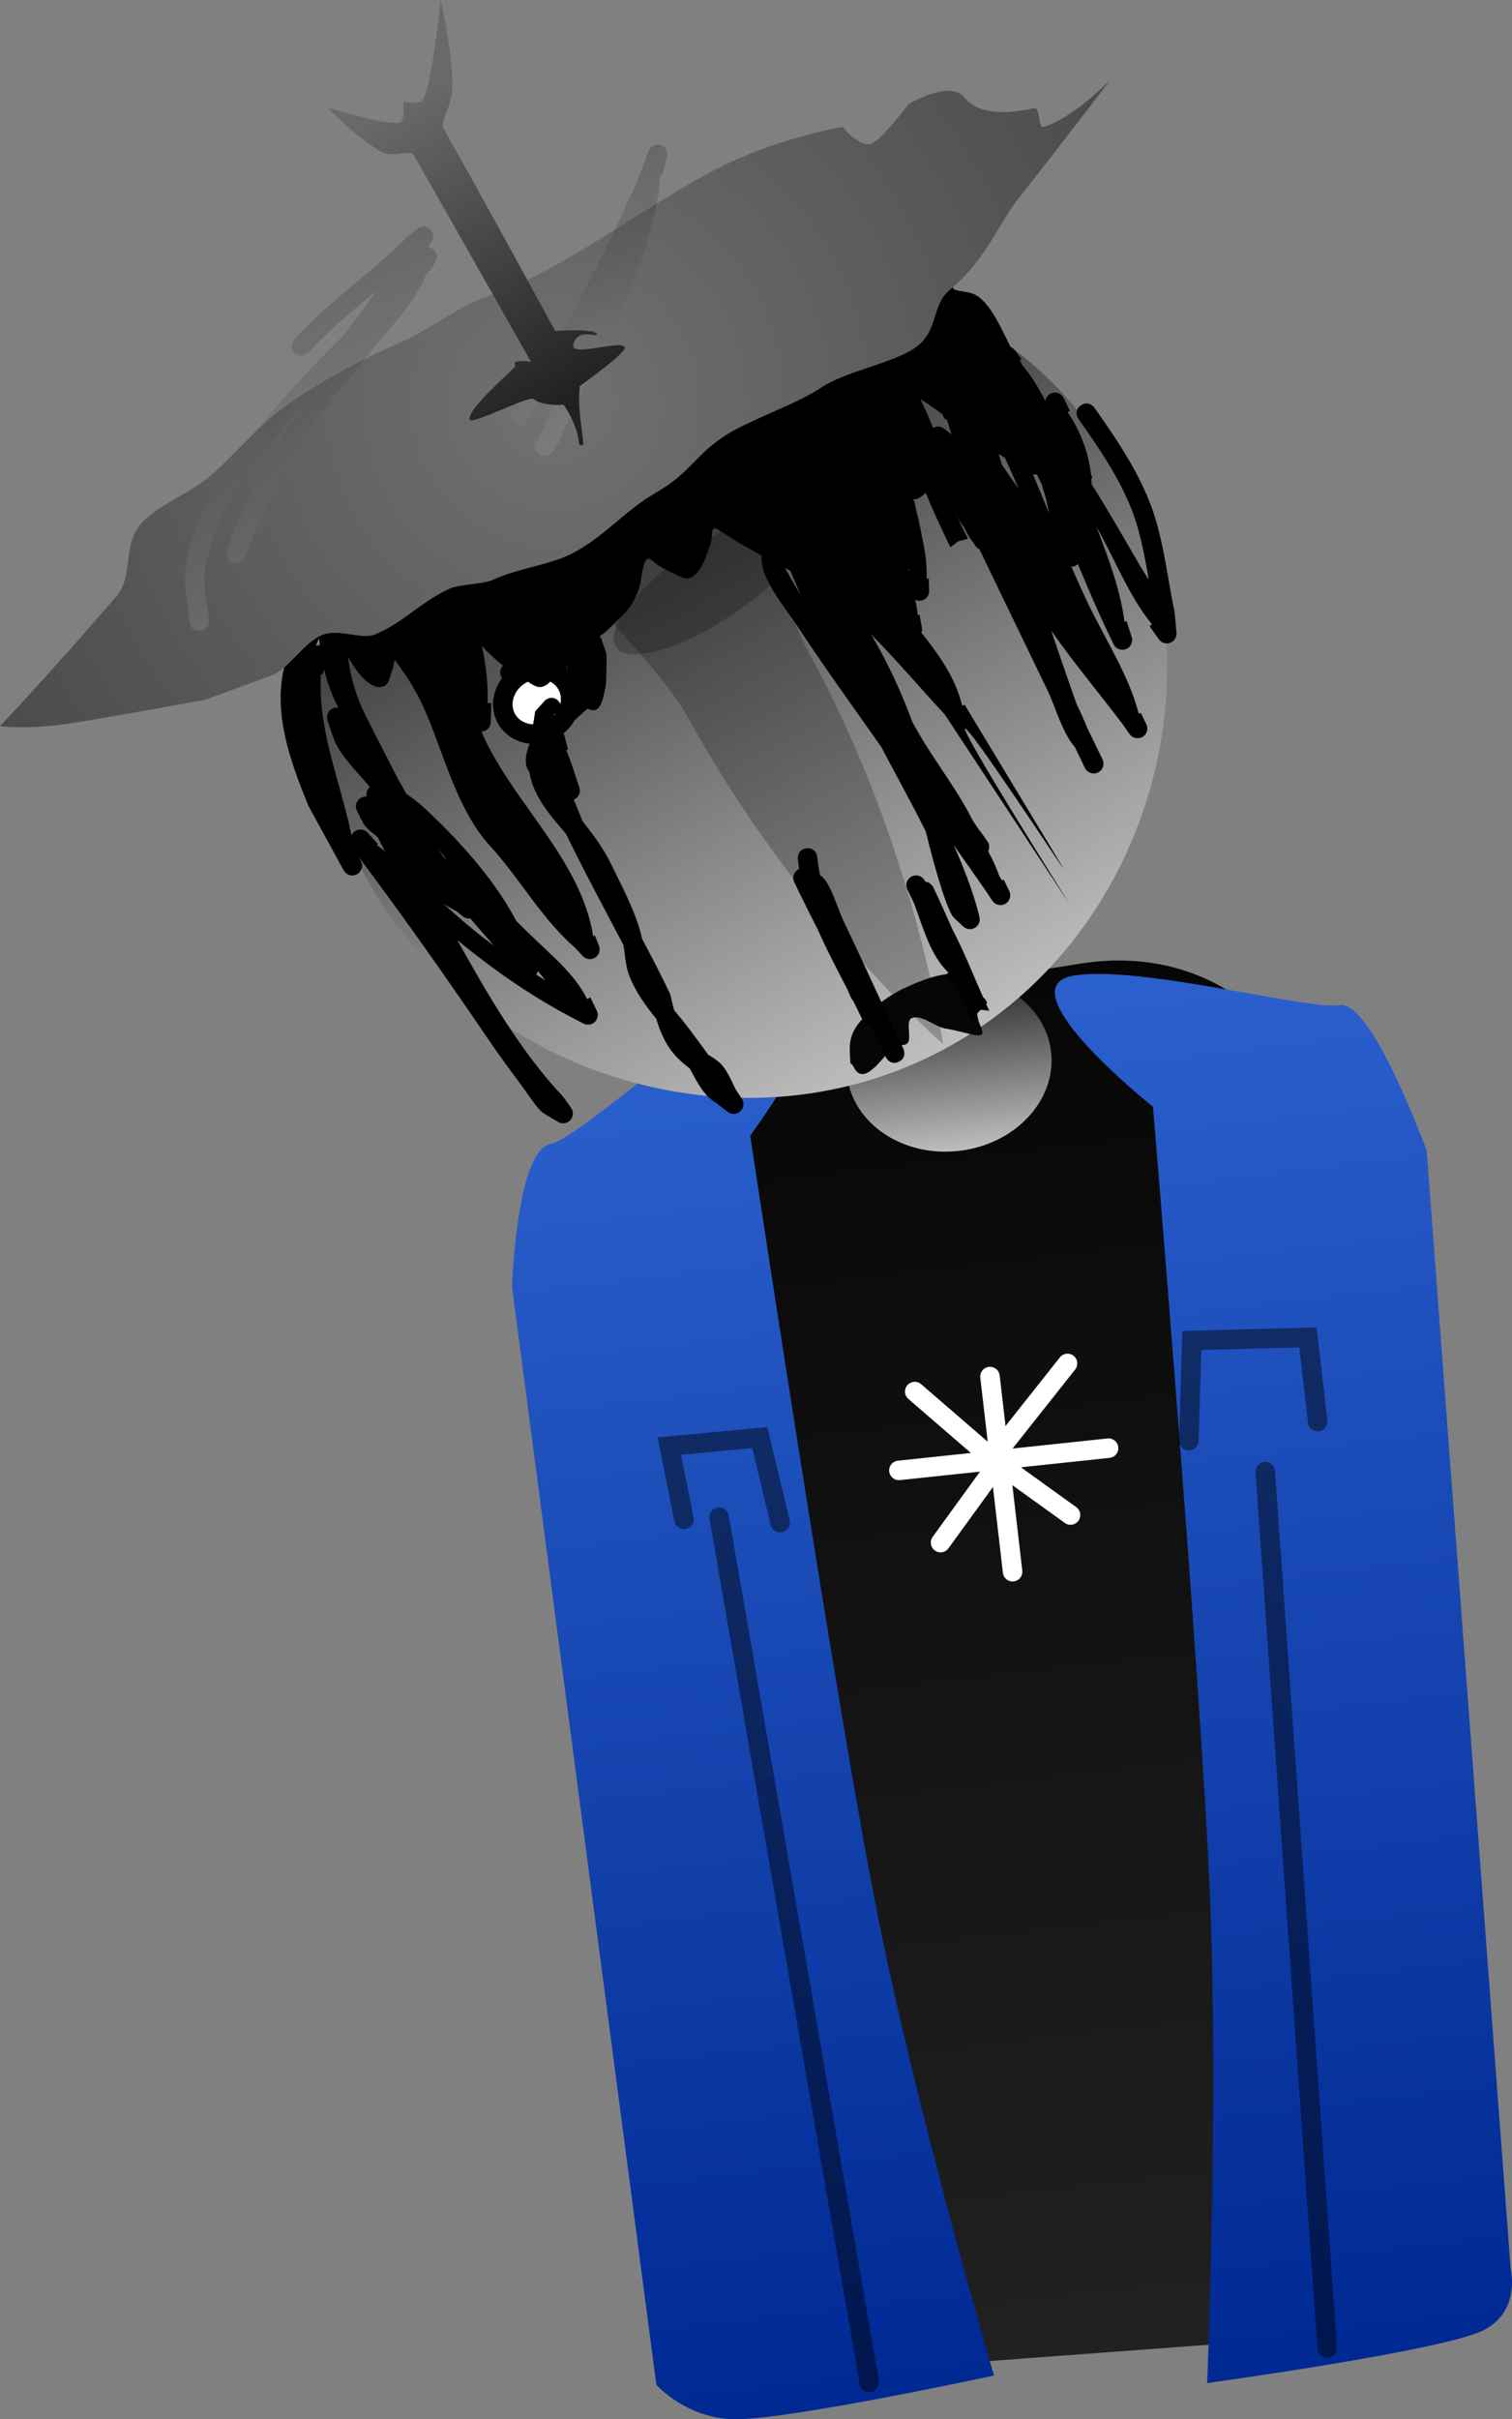 <svg version="1.1" xmlns="http://www.w3.org/2000/svg" xmlns:xlink="http://www.w3.org/1999/xlink" width="193.685" height="309.775" viewBox="0,0,193.685,309.775"><rect x="0" y="0" width="193.685" height="309.775" fill="#808080" stroke="none"/><defs><linearGradient x1="310.22" y1="185.212" x2="330.809" y2="362.868" gradientUnits="userSpaceOnUse" id="color-1"><stop offset="0" stop-color="#060606"/><stop offset="1" stop-color="#212121"/></linearGradient><linearGradient x1="274.242" y1="180.62" x2="295.775" y2="366.423" gradientUnits="userSpaceOnUse" id="color-2"><stop offset="0" stop-color="#2e65d1"/><stop offset="1" stop-color="#002994"/></linearGradient><linearGradient x1="343.302" y1="173.572" x2="364.835" y2="359.375" gradientUnits="userSpaceOnUse" id="color-3"><stop offset="0" stop-color="#2d63d1"/><stop offset="1" stop-color="#002994"/></linearGradient><linearGradient x1="310.487" y1="184.732" x2="313.078" y2="207.087" gradientUnits="userSpaceOnUse" id="color-4"><stop offset="0" stop-color="#222222"/><stop offset="1" stop-color="#bebebe"/></linearGradient><linearGradient x1="260.37" y1="100.532" x2="311.479" y2="193.894" gradientUnits="userSpaceOnUse" id="color-5"><stop offset="0" stop-color="#1e1e1e"/><stop offset="1" stop-color="#bebebe"/></linearGradient><radialGradient cx="261.3" cy="111.351" r="82.173" gradientUnits="userSpaceOnUse" id="color-6"><stop offset="0" stop-color="#717171"/><stop offset="1" stop-color="#4b4b4b"/></radialGradient><linearGradient x1="274.67" y1="39.297" x2="282.749" y2="57.274" gradientUnits="userSpaceOnUse" id="color-7"><stop offset="0" stop-color="#000000" stop-opacity="0.192"/><stop offset="1" stop-color="#a9a9a9" stop-opacity="0.22"/></linearGradient><linearGradient x1="278.25" y1="45.547" x2="284.32" y2="59.054" gradientUnits="userSpaceOnUse" id="color-8"><stop offset="0" stop-color="#000000" stop-opacity="0.192"/><stop offset="1" stop-color="#a9a9a9" stop-opacity="0.22"/></linearGradient><linearGradient x1="223.184" y1="96.954" x2="237.006" y2="132.264" gradientUnits="userSpaceOnUse" id="color-9"><stop offset="0" stop-color="#000000" stop-opacity="0.192"/><stop offset="1" stop-color="#a9a9a9" stop-opacity="0.22"/></linearGradient><linearGradient x1="260.146" y1="84.997" x2="273.118" y2="111.872" gradientUnits="userSpaceOnUse" id="color-10"><stop offset="0" stop-color="#000000" stop-opacity="0.192"/><stop offset="1" stop-color="#a9a9a9" stop-opacity="0.22"/></linearGradient><linearGradient x1="242.048" y1="72.679" x2="263.669" y2="110.416" gradientUnits="userSpaceOnUse" id="color-11"><stop offset="0" stop-color="#696969"/><stop offset="1" stop-color="#212121"/></linearGradient></defs><g transform="translate(-190.21,-59.724)"><g stroke-miterlimit="10"><path d="M287.24,364.254l-18.897,-146.072c0,0 3.084,-26.228 11.984,-27.667c8.838,-1.429 29.834,-4.423 48.133,-7.382c19.847,-3.21 28.729,13.042 28.729,13.042l18.24,161.521z" fill="url(#color-1)" stroke="#000000" stroke-width="0" stroke-linecap="butt" stroke-linejoin="miter"/><path d="M274.288,365.082l-18.486,-140.56c0,0 0.558,-17.373 4.874,-18.3c4.286,-0.92 23.215,-19.161 32.088,-21.067c9.624,-2.067 -6.452,19.985 -6.452,19.985c0,0 4.556,30.243 9.211,58.886c2.523,15.523 5.075,30.576 6.946,40.092c5.072,25.785 15.072,59.783 15.072,59.783c0,0 -24.968,5.383 -32.653,5.593c-6.55,0.179 -10.6,-4.411 -10.6,-4.411z" fill="url(#color-2)" stroke="#000000" stroke-width="0" stroke-linecap="butt" stroke-linejoin="miter"/><path d="M344.847,364.863c0,0 1.471,-36.199 0.343,-62.74c-1.184,-27.867 -7.286,-100.679 -7.286,-100.679c0,0 -19.192,-15.285 -10.145,-16.8c8.341,-1.397 30.065,4.46 34.093,3.785c4.057,-0.679 11.116,18.618 11.116,18.618l10.759,143.241c0,0 1.483,6 -4.335,8.181c-6.942,2.603 -34.545,6.395 -34.545,6.395z" fill="url(#color-3)" stroke="#000000" stroke-width="0" stroke-linecap="butt" stroke-linejoin="miter"/><path d="M324.852,194.395c0.715,6.173 -4.556,11.856 -11.774,12.692c-7.218,0.837 -13.649,-3.49 -14.365,-9.663c-0.715,-6.173 4.556,-11.856 11.774,-12.692c7.218,-0.837 13.649,3.49 14.365,9.663z" fill="url(#color-4)" stroke="#000000" stroke-width="0" stroke-linecap="butt" stroke-linejoin="miter"/><path d="M305.359,248.002l26.856,-2.846" fill="none" stroke="#ffffff" stroke-width="2.5" stroke-linecap="round" stroke-linejoin="miter"/><path d="M317.026,235.989l2.895,24.984" fill="none" stroke="#ffffff" stroke-width="2.5" stroke-linecap="round" stroke-linejoin="miter"/><path d="M326.959,234.305l-8.138,10.271" fill="none" stroke="#ffffff" stroke-width="2.5" stroke-linecap="round" stroke-linejoin="miter"/><path d="M327.343,253.717l-9.887,-7.116l-10.069,-8.694" fill="none" stroke="#ffffff" stroke-width="2.5" stroke-linecap="round" stroke-linejoin="miter"/><path d="M310.694,257.245l7.814,-10.767" fill="none" stroke="#ffffff" stroke-width="2.5" stroke-linecap="round" stroke-linejoin="miter"/><path d="M342.498,244.202l0.378,-12.837l14.88,-0.392l1.25,10.783" fill="none" stroke-opacity="0.467" stroke="#000000" stroke-width="2.5" stroke-linecap="round" stroke-linejoin="miter"/><path d="M360.227,360.381l-7.941,-112.22" fill="none" stroke-opacity="0.467" stroke="#000000" stroke-width="2.5" stroke-linecap="round" stroke-linejoin="miter"/><path d="M282.334,254.003l19.235,110.777" fill="none" stroke-opacity="0.467" stroke="#000000" stroke-width="2.5" stroke-linecap="round" stroke-linejoin="miter"/><path d="M277.832,254.258l-1.886,-9.376l11.602,-1.078l2.595,10.893" fill="none" stroke-opacity="0.467" stroke="#000000" stroke-width="2.5" stroke-linecap="round" stroke-linejoin="miter"/><path d="M334.93,122.922c11.977,25.921 0.918,59.838 -26.545,72.528c-27.463,12.689 -60.929,-0.654 -72.906,-26.575c-11.977,-25.921 0.577,-57.221 28.039,-69.91c27.463,-12.689 59.435,-1.963 71.412,23.958z" fill="url(#color-5)" stroke="#000000" stroke-width="0" stroke-linecap="butt" stroke-linejoin="miter"/><path d="M293.786,143.223c13.823,25.25 17.231,50.207 17.231,50.207c0,0 -18.819,-16.52 -32.642,-41.77c-4.142,-7.565 -16.78,-18.378 -19.672,-24.964c-6.761,-15.393 -0.631,-23.342 2.35,-24.974c2.811,-1.539 13.762,-0.38 22.41,12.221c4.446,6.478 5.63,20.707 10.324,29.28z" fill-opacity="0.235" fill="#000000" stroke="none" stroke-width="0" stroke-linecap="butt" stroke-linejoin="round"/><path d="M293.742,125.917c1.519,2.243 -2.759,7.791 -9.554,12.392c-6.795,4.601 -13.535,6.512 -15.054,4.269c-1.519,-2.243 2.759,-7.791 9.554,-12.392c6.795,-4.601 13.535,-6.512 15.054,-4.269z" fill-opacity="0.231" fill="#000000" stroke="none" stroke-width="0" stroke-linecap="butt" stroke-linejoin="miter"/><path d="M262.814,147.36c1.114,1.937 0.294,4.499 -1.832,5.722c-2.126,1.223 -4.753,0.644 -5.868,-1.293c-1.114,-1.937 -0.294,-4.499 1.832,-5.722c2.126,-1.223 4.753,-0.644 5.868,1.293z" fill="#ffffff" stroke="#000000" stroke-width="2.5" stroke-linecap="butt" stroke-linejoin="miter"/><path d="M304.577,116.937c1.114,1.937 0.294,4.499 -1.832,5.722c-2.126,1.223 -4.753,0.644 -5.868,-1.293c-1.114,-1.937 -0.294,-4.499 1.832,-5.722c2.126,-1.223 4.753,-0.644 5.868,1.293z" fill="#ffffff" stroke="#000000" stroke-width="2.5" stroke-linecap="butt" stroke-linejoin="miter"/><path d="M255.542,145.832l2.166,-2.866l2.651,-1.638" fill="none" stroke="#000000" stroke-width="2.5" stroke-linecap="round" stroke-linejoin="miter"/><path d="M262.779,151.206l2.624,-2.37" fill="none" stroke="#000000" stroke-width="2.5" stroke-linecap="round" stroke-linejoin="miter"/><path d="M266.519,143.37l-0.295,3.896" fill="none" stroke="#000000" stroke-width="2.5" stroke-linecap="round" stroke-linejoin="miter"/><path d="M302.19,124.963l-3.91,-0.661l-6.553,-2.761" fill="none" stroke="#000000" stroke-width="2.5" stroke-linecap="round" stroke-linejoin="miter"/><path d="M257.43,102.732c21.61,-11.83 41.973,-16.223 45.482,-9.812c3.509,6.411 -11.164,21.198 -32.774,33.028c-21.61,11.83 -41.973,16.223 -45.482,9.812c-3.509,-6.411 11.164,-21.198 32.774,-33.028z" fill="#000000" stroke="none" stroke-width="0" stroke-linecap="butt" stroke-linejoin="miter"/><path d="M267.197,112.408l1.142,-0.333c1.388,-0.466 2.692,-1.063 4.051,-1.584c0.589,-0.46 1.185,-0.911 1.793,-1.35c0.947,-0.831 1.925,-1.698 2.935,-2.549c-1.766,-2.168 -3.48,-4.408 -5.703,-6.205c-0.315,0.114 -0.67,0.209 -1.069,0.283c-0.57,0.105 -1.184,0.152 -1.822,0.144c7.922,-1.396 15.764,-6.136 22.628,-10.943c0.086,0.419 0.169,0.835 0.253,1.245c0.601,0.452 1.222,0.88 1.826,1.328l0,-0c-0.246,-0.591 -0.459,-1.221 -0.639,-1.744c-0.474,-0.278 -0.947,-0.56 -1.42,-0.843c2.593,-1.817 5.046,-3.643 7.311,-5.302c1.83,-1.34 3.995,-2.55 6.138,-3.839c0.084,0.19 0.165,0.381 0.243,0.572c0.292,0.463 0.585,0.926 0.877,1.388l-0.072,0.138l0.114,-0.05l0.859,1.981c0.216,0.498 0.082,1.06 -0.293,1.41c0.266,0.6 0.532,1.201 0.796,1.803c0.432,0.796 0.852,1.598 1.258,2.404c0.151,0.255 0.301,0.511 0.45,0.768c0.833,1.202 1.647,2.398 2.452,3.557c0.348,0.708 0.717,1.402 1.093,2.09c0.09,0.028 0.18,0.056 0.272,0.082c1.144,0.332 2.074,0.157 3.093,1.027c1.692,1.446 2.79,4.08 3.909,6.286c0.215,0.086 0.408,0.231 0.549,0.426l0.816,1.079l-0.2,0.151l0.085,0.177c0.073,0.152 0.145,0.306 0.216,0.46c1.144,1.304 2.111,2.893 2.972,4.592c0.06,-0.394 0.307,-0.752 0.693,-0.938c0.622,-0.3 1.369,-0.039 1.669,0.582l0.789,1.635l-0.307,0.148c1.627,2.355 2.715,5.197 3.02,8.078c0.057,0.081 0.114,0.162 0.171,0.242l-0.13,0.207c0.019,0.243 0.032,0.486 0.039,0.729l-0,0c2.146,3.394 4.136,6.902 6.231,10.486c0.305,0.522 0.689,1.102 1.081,1.717c-0.435,-2.497 -0.895,-5.004 -1.634,-7.371c-1.479,-4.74 -4.554,-9.218 -7.367,-13.197c0,0 -0.721,-1.021 0.3,-1.742c1.021,-0.721 1.742,0.3 1.742,0.3c2.94,4.169 6.114,8.851 7.682,13.805c1.261,3.984 1.754,8.355 2.594,12.448l-0.011,0.071l0.019,-0.002l0.224,2.461c0.059,0.514 -0.207,1.031 -0.699,1.268c-0.566,0.273 -1.237,0.081 -1.579,-0.425l-1.174,-1.675l0.312,-0.219c-2.974,-3.641 -4.781,-8.42 -7.114,-12.509c1.524,4.028 3.058,8.036 3.594,12.188l0.275,-0.087l0.643,2.021c0.197,0.588 -0.069,1.245 -0.642,1.522c-0.622,0.3 -1.369,0.039 -1.669,-0.582l-0.658,-1.362c-1.419,-2.941 -2.668,-5.925 -3.919,-8.914c-0.092,0.088 -0.199,0.163 -0.32,0.221c-0.167,0.08 -0.342,0.121 -0.516,0.124c0.735,1.694 1.495,3.377 2.299,5.04c2.092,4.333 5.086,8.94 6.302,13.685l0.071,0.1l0.228,-0.11l0.704,1.458c0.3,0.622 0.039,1.369 -0.582,1.669c-0.565,0.273 -1.234,0.082 -1.576,-0.421l-0.926,-1.312c-3.009,-3.987 -6.226,-7.823 -9.096,-11.925c1.047,3.137 2.134,6.27 3.252,9.42c0.477,0.975 0.929,1.956 1.323,2.954c0.351,0.726 0.702,1.453 1.052,2.179l0.939,1.944c0.3,0.622 0.039,1.369 -0.582,1.669c-0.622,0.3 -1.369,0.039 -1.669,-0.582l-0.939,-1.944c-0.119,-0.246 -0.238,-0.493 -0.357,-0.739c-1.565,-1.74 -2.546,-5.274 -3.397,-7.039c-2.938,-6.086 -5.875,-12.173 -8.813,-18.259c-0.192,-0.093 -0.362,-0.236 -0.488,-0.421l-0.935,-1.324l0.036,-0.025l-0.092,-0.061c-0.175,-0.36 -0.354,-0.718 -0.536,-1.072c-0.54,-0.613 -0.926,-1.514 -1.326,-2.346c0.51,1.138 1.069,2.256 1.617,3.382c0.011,0.02 0.017,0.031 0.017,0.031l-0.001,0.001c0.079,0.162 0.157,0.323 0.236,0.485l-1.243,0.3l-1.008,0.786c-0.078,-0.162 -0.156,-0.324 -0.234,-0.486l-0,0c0,0 -0.002,-0.004 -0.005,-0.011c-1.014,-2.107 -2.037,-4.275 -2.92,-6.491c-0.5,0.479 -1.155,0.968 -1.606,0.784c0.099,0.228 0.181,0.454 0.206,0.602c0.135,0.822 0.39,1.621 0.554,2.438c0.535,2.666 1.066,4.761 0.946,7.15l0.278,-0.01l0.057,1.54c0.027,0.467 -0.21,0.93 -0.648,1.17c-0.368,0.201 -0.793,0.198 -1.144,0.029c0.164,0.661 0.272,1.288 0.324,1.956l0.238,-0.043l0.291,1.608c0.048,0.232 0.027,0.471 -0.054,0.688c2.267,2.86 4.361,5.796 5.198,9.274l0.054,0.079l0.287,-0.118l12.661,20.954c0.25,0.585 -12.044,-18.225 -12.613,-17.914c-0.573,0.314 13.74,23.009 13.384,22.476l-15.972,-24.263c-3.239,-3.49 -6.218,-7.03 -9.443,-10.267c2.159,3.642 3.882,7.432 5.34,11.339c0.328,0.577 0.66,1.152 0.995,1.723c2.041,3.48 4.832,7.022 6.674,10.757c0.305,0.453 0.61,0.905 0.914,1.358l0.032,-0.022l0.933,1.322c0.045,0.061 0.084,0.127 0.118,0.197c0.175,0.363 0.159,0.769 -0.008,1.104c0.563,1.044 1.057,2.107 1.436,3.194c0.035,0.049 0.069,0.099 0.104,0.148l-0.01,0.021l0.016,-0.011l0.252,0.375l0.197,-0.095l0.704,1.458c0.3,0.622 0.039,1.369 -0.582,1.669c-0.573,0.277 -1.253,0.077 -1.591,-0.444l-1.049,-1.562c-1.301,-1.863 -2.597,-3.73 -3.911,-5.583c1.146,2.542 2.165,5.151 2.964,7.882l-0.002,0.021l0.007,-0.002l0.338,1.31c0.159,0.572 -0.108,1.193 -0.661,1.46c-0.483,0.233 -1.042,0.128 -1.408,-0.223l-1.051,-0.961l0.024,-0.026c-0.063,-0.047 -0.124,-0.097 -0.183,-0.15c-0.57,-0.506 -1.508,-3.504 -1.706,-4.134c-0.709,-2.257 -1.31,-4.553 -1.873,-6.855c-1.803,-3.664 -3.814,-7.221 -5.711,-10.855c-3.617,-5.158 -7.315,-10.248 -10.794,-15.535c-1.373,-2.085 -4.27,-5.567 -4.507,-8.054c-0.032,-0.336 -0.048,-0.648 -0.045,-0.936c-1.345,-0.731 -2.683,-1.462 -3.961,-2.309c-0.018,-0.012 -1.855,-1.184 -1.975,-1.176c-0.611,0.038 -0.305,1.189 -0.524,1.761c-0.199,0.519 -0.396,1.19 -0.649,1.864c-0.468,1.249 -1.126,2.508 -2.333,2.833c-0.472,0.127 -3.285,-1.386 -3.658,-1.609c-0.527,-0.315 -1.229,-1.275 -1.647,-0.825c-0.53,0.569 -0.653,2.817 -0.889,3.516c-0.645,1.904 -1.371,2.974 -2.86,4.299c-1.512,1.492 -2.515,2.831 -4.892,2.305c-0.644,-0.143 -1.287,-1.619 -1.662,-1.076c-0.378,0.547 -0.544,1.699 -0.762,2.93c0.053,0.11 0.106,0.22 0.159,0.329l0.587,1.215c0.3,0.622 0.039,1.369 -0.582,1.669c-0.366,0.177 -0.776,0.159 -1.112,-0.013c-0.327,0.559 -0.761,0.968 -1.362,1.113c-0.776,0.187 -1.51,-0.533 -2.22,-0.898c-1.86,-0.955 -3.904,-2.63 -5.478,-4.339c0.529,2.423 0.836,4.917 0.725,7.31l0.481,0.013l-0.066,2.41c-0.004,0.438 -0.238,0.861 -0.65,1.086c-0.175,0.096 -0.363,0.146 -0.55,0.153c3.929,9.068 12.738,16.24 14.322,26.195l0.22,-0.087l0.513,1.299c0.24,0.581 0.008,1.262 -0.556,1.571c-0.522,0.286 -1.158,0.16 -1.536,-0.267l-0.927,-1.003c-4.11,-3.546 -6.955,-8.57 -10.544,-12.666c-4.401,-4.482 -6.158,-11.729 -8.557,-17.39c-0.76,-1.793 -1.628,-3.401 -2.738,-5.002c-0.333,-0.48 -0.661,-0.964 -0.99,-1.446c-0.078,-0.114 -0.192,-0.262 -0.311,-0.421c-0.064,0.406 -0.174,0.835 -0.236,1.129c-0.38,0.758 -0.356,1.951 -1.141,2.273c-1.62,0.666 -3.504,-1.72 -4.608,-3.803c0.312,2.691 1.088,5.229 2.304,7.653c0.092,0.155 0.178,0.311 0.243,0.471c0.062,0.118 0.125,0.235 0.19,0.352l0.002,0.046c0.003,0.006 0.006,0.012 0.009,0.017l0.016,-0.007l0.101,0.238c1.187,2.354 2.414,4.691 3.603,7.034c0.354,0.586 0.689,1.18 1,1.783c1.475,0.909 2.931,2.383 3.918,3.34c3.399,3.297 7.625,8.036 10.181,12.951c0.505,0.484 1.006,0.972 1.503,1.465c2.831,2.804 5.893,5.158 7.552,8.51l0.432,-0.209l0.821,1.701c0.3,0.622 0.039,1.369 -0.582,1.669c-0.373,0.18 -0.791,0.158 -1.131,-0.022l-1.185,-0.614c-5.387,-2.789 -10.317,-6.243 -14.972,-10.063c3.962,7.101 8.176,14.35 13.572,20.071l0.027,0.089l0.027,-0.019l0.933,1.322c0.045,0.061 0.084,0.127 0.118,0.197c0.3,0.622 0.039,1.369 -0.582,1.669c-0.397,0.192 -0.845,0.155 -1.195,-0.059l-1.659,-0.979l0.015,-0.026c-0.059,-0.027 -0.116,-0.055 -0.174,-0.085c-0.675,-0.349 -1.971,-2.358 -2.47,-3.036c-1.494,-2.029 -2.994,-4.03 -4.413,-6.113c-5.452,-8 -11.063,-16.02 -16.869,-23.731l0.312,0.571c0.332,0.606 0.109,1.365 -0.496,1.697c-0.606,0.332 -1.365,0.109 -1.697,-0.496l-0.757,-1.384c-1.245,-2.275 -2.492,-4.55 -3.735,-6.826c-2.293,-5.556 -4.747,-12.191 -2.994,-18.273c0.805,-2.792 2.256,-5.416 3.774,-7.891c0,0 0.306,-0.498 0.84,-0.604c0.192,-0.303 0.391,-0.607 0.597,-0.913c0.019,-0.593 0.536,-0.941 0.652,-1.012l0.37,-0.603c0.111,-0.188 0.272,-0.349 0.476,-0.461c0.25,-0.137 0.525,-0.179 0.787,-0.14c2.469,-2.124 4.935,-4.05 8.011,-5.266c5.973,-2.457 12.171,-4.378 17.733,-7.718c0.882,-0.53 1.734,-1.095 2.565,-1.684c0.685,-1.298 1.457,-2.558 2.303,-3.798l0.918,-1.337c0.12,-0.182 0.289,-0.334 0.499,-0.436c0.124,-0.06 0.253,-0.098 0.383,-0.114c0.253,-0.229 0.544,-0.314 0.544,-0.314zM238.61,166.947c-0.686,-0.64 -1.568,-1.128 -1.943,-1.973c-0.039,-0.088 -0.073,-0.178 -0.103,-0.269l-0.052,0.025l-0.587,-1.215c-0.3,-0.622 -0.039,-1.369 0.582,-1.669c0.208,-0.1 0.429,-0.138 0.644,-0.12c-0.015,-0.483 0.075,-0.924 0.409,-1.23c0.005,-0.004 0.01,-0.009 0.014,-0.013c-1.629,-1.97 -3.994,-4.218 -4.642,-6.273c-0.019,-0.06 -0.037,-0.121 -0.053,-0.182l-0.021,0.007l-0.69,-2.046c-0.21,-0.593 0.056,-1.261 0.636,-1.541c0.241,-0.116 0.501,-0.148 0.747,-0.108c-0.795,-1.545 -1.414,-3.22 -1.835,-4.906l-0.194,0.662l-0.199,-0.058c-0.451,7.144 2.512,13.83 3.922,20.644c0.116,-0.262 0.322,-0.486 0.6,-0.62c0.523,-0.253 1.135,-0.108 1.495,0.315l1.289,1.446l-0.139,0.124c0.354,0.255 0.703,0.517 1.048,0.785c-0.329,-0.594 -0.644,-1.191 -0.928,-1.784zM287.286,98.153c-0.429,0.141 -0.889,0.037 -1.214,-0.248l-0.622,-0.522c-0.255,0.571 -0.612,1.089 -1.149,1.508c-0.729,0.569 -1.556,0.849 -2.435,0.92c0.14,0.523 0.268,1.044 0.384,1.557l0.183,-0.079l0.507,1.169c0.445,-0.241 0.896,-0.464 1.352,-0.666c1.447,-0.642 2.969,-1.104 4.494,-1.555c-0.529,-0.692 -1.04,-1.443 -1.499,-2.084zM288.04,95.099c1.868,1.13 3.713,2.302 5.545,3.53c0.209,-0.089 0.416,-0.182 0.622,-0.278c0.019,-0.288 0.051,-0.585 0.07,-0.886c-0.92,-0.721 -1.758,-1.422 -2.27,-1.787c-0.232,-0.166 -0.464,-0.331 -0.695,-0.497c-1.167,0.751 -2.547,-0.057 -3.791,-1.287c0.073,0.259 0.155,0.51 0.251,0.75l-0.011,0.142l0.041,-0.007l0.011,0.068c0.076,0.084 0.152,0.168 0.227,0.252zM309.834,114.467c0.449,-0.217 0.964,-0.141 1.329,0.153l0.953,0.736c-0.206,-0.569 -0.385,-1.139 -0.533,-1.709c-0.073,-0.11 -0.145,-0.219 -0.218,-0.329l-0.143,0.069l-0.308,-0.639c-0.558,-0.402 -1.112,-0.797 -1.664,-1.18c-0.346,-0.24 -0.739,-0.486 -1.135,-0.747c0.55,1.191 1.144,2.446 1.61,3.705c0.035,-0.022 0.072,-0.042 0.11,-0.06zM253.491,180.832c-1.019,-1.16 -2.028,-2.325 -3.025,-3.498c-0.521,0.069 -0.963,-0.272 -0.963,-0.272l-0.766,-0.617c-0.588,-0.305 -1.157,-0.644 -1.709,-1.011c0.539,0.499 1.081,0.994 1.63,1.48c1.536,1.36 3.155,2.67 4.834,3.919zM318.547,119.214c0.055,0.081 0.109,0.162 0.164,0.243c0.665,0.988 1.334,1.926 1.984,2.842c-0.573,-1.319 -1.154,-2.634 -1.748,-3.944c-0.269,-0.165 -0.538,-0.334 -0.806,-0.506c0.14,0.453 0.277,0.907 0.406,1.364zM323.992,122.859c-0.126,-0.397 -0.25,-0.796 -0.372,-1.196c-0.196,-0.394 -0.391,-0.788 -0.583,-1.182c-0.177,0.017 -0.354,-0.004 -0.52,-0.06c0.699,1.663 1.381,3.333 2.065,5.001c-0.195,-0.931 -0.359,-1.839 -0.589,-2.563zM297.884,95.719c-0.403,-0.459 -0.804,-0.92 -1.204,-1.381c0.057,0.496 0.099,0.991 0.128,1.483c0.269,0.182 0.537,0.364 0.804,0.549c0.043,0.03 0.086,0.061 0.129,0.092c0.12,-0.068 0.24,-0.137 0.36,-0.205c-0.077,-0.178 -0.15,-0.36 -0.217,-0.539zM292.791,135.95c-0.454,-1.031 -0.9,-2.073 -1.342,-3.126c-0.23,-0.13 -0.463,-0.257 -0.698,-0.383c0.214,0.39 0.409,0.694 0.441,0.753c0.515,0.941 1.047,1.854 1.599,2.756zM280.347,103.761l0.011,-0.011l-0.036,-0.016c-0.472,-0.528 -0.963,-1.015 -1.473,-1.465c0.477,0.597 0.936,1.227 1.377,1.894c0.103,-0.073 0.206,-0.145 0.309,-0.217zM260.095,185.262c-0.34,-0.406 -0.671,-0.815 -0.992,-1.205c-0.038,0.167 -0.109,0.326 -0.211,0.465c0.399,0.25 0.8,0.497 1.203,0.74zM231.105,141.445c-0.151,0.31 -0.292,0.623 -0.422,0.937c0.165,-0.036 0.333,-0.038 0.494,-0.008c-0.032,-0.312 -0.056,-0.623 -0.072,-0.93zM247.073,169.471c0.133,0.11 0.265,0.219 0.398,0.329c-0.422,-0.5 -0.851,-0.99 -1.287,-1.467c0.294,0.381 0.591,0.76 0.889,1.138zM306.652,132.782c-0.015,-0.087 -0.028,-0.174 -0.041,-0.261l-0.084,0.213c0.042,0.016 0.083,0.032 0.124,0.048zM249.502,145.85c-0.012,-0.064 -0.024,-0.129 -0.036,-0.193l-0.079,0.043c0.039,0.05 0.077,0.1 0.115,0.15zM235.666,168.597l0.13,0.237l-0.241,-0.5c0.005,0.028 0.009,0.056 0.014,0.084c0.033,0.06 0.065,0.119 0.098,0.179zM236.012,169.167l-0.027,0.013l0.035,0.064z" fill="#000000" stroke="none" stroke-width="0.5" stroke-linecap="butt" stroke-linejoin="miter"/><path d="M332.389,69.999c0,0 -4.91,6.516 -11.55,14.922c-2.928,3.707 -4.238,7.961 -8.924,11.881c-2.421,2.025 -1.463,5.173 -4.26,7.298c-2.751,2.091 -9.251,3.159 -12.348,5.314c-2.684,1.867 -9.199,4.143 -12.129,6.034c-3.961,2.556 -4.436,4.732 -8.823,7.283c-4.338,2.523 -6.557,5.612 -10.882,7.882c-2.631,1.38 -7.388,2.025 -9.983,3.304c-1.293,0.638 -4.476,0.598 -5.756,1.209c-3.841,1.835 -5.721,4.215 -9.392,5.804c-1.868,0.808 -4.578,-0.789 -6.858,0.106c-2.329,0.915 -4.231,4.323 -6.435,5.147c-4.784,1.79 -8.611,3.153 -8.611,3.153c0,0 -14.674,2.699 -18.382,3.175c-4.766,0.612 -7.847,0.191 -7.847,0.191c0,0 6.571,-6.906 14.995,-16.729c1.884,-2.197 0.927,-5.932 2.56,-8.504c1.673,-2.635 5.949,-4.108 8.974,-6.471c2.887,-2.255 6.375,-6.798 10.915,-9.897c7.191,-4.908 15.362,-8.19 15.362,-8.19c0,0 3.942,-2.38 5.977,-3.564c2.429,-1.413 6.846,-2.734 9.724,-4.231c9.237,-4.804 17.051,-10.819 24.854,-14.521c7.045,-3.342 14.562,-4.62 14.562,-4.62c0,0 2.199,2.678 3.689,2.163c1.312,-0.453 4.785,-5.092 4.785,-5.092c0,0 5.287,-3.154 7.138,-0.844c1.777,2.219 5.373,2.173 8.937,1.379c0.843,-0.188 0.422,2.646 1.236,2.395c3.906,-1.206 8.47,-5.978 8.47,-5.978z" fill="url(#color-6)" stroke="#000000" stroke-width="0" stroke-linecap="butt" stroke-linejoin="miter"/><path d="M315.749,190.962c1.129,2.339 -1.019,1.023 -4.581,0.43c-0.71,-0.118 -1.687,-0.804 -2.616,-1.172c-0.573,-0.227 -1.127,-0.333 -1.59,-0.11c-0.716,0.346 -0.053,2.303 -0.393,3.021c-0.347,0.731 -1.696,0.224 -2.14,0.78c-2.143,2.682 -3.835,4.58 -4.893,2.387c-0.247,-0.512 -0.389,-0.15 -0.409,-0.721c-0.052,-1.441 -0.329,-2.806 0.845,-4.503c1.17,-1.693 3.788,-3.718 5.858,-4.717c2.604,-1.257 6.37,-2.673 8.078,-1.49c1.552,1.074 1.131,4.624 1.841,6.096z" fill="#060606" stroke="none" stroke-width="0" stroke-linecap="butt" stroke-linejoin="miter"/><path d="M305.347,195.673c-1.126,0.543 -1.669,-0.582 -1.669,-0.582l-0.266,-0.551c-0.552,-1.143 -1.094,-2.289 -1.631,-3.436c-0.435,-0.028 -0.843,-0.284 -1.046,-0.704l-0.62,-1.285c-0.189,-0.393 -0.384,-0.786 -0.581,-1.181c-0.329,-0.387 -0.522,-0.897 -0.767,-1.508c-1.273,-2.476 -2.62,-4.995 -3.751,-7.575c-0.767,-1.497 -1.528,-2.997 -2.263,-4.519l-0.798,-1.652c-0.3,-0.622 -0.039,-1.369 0.582,-1.669c0.013,-0.006 0.026,-0.012 0.039,-0.018c-0.065,-0.427 -0.118,-0.856 -0.158,-1.288c0,0 -0.113,-1.245 1.131,-1.358c1.245,-0.113 1.358,1.131 1.358,1.131c0.071,0.785 0.192,1.565 0.355,2.339c0.048,0.026 0.095,0.054 0.141,0.084c1.143,0.741 2.196,4.379 2.822,5.675c2.544,5.271 4.891,10.603 7.437,15.878l0.266,0.551c0,0 0.543,1.126 -0.582,1.669z" fill="#000000" stroke="none" stroke-width="0.5" stroke-linecap="butt" stroke-linejoin="miter"/><path d="M315.834,189.02l-1.147,1.209c-0.728,-1.508 -1.456,-3.016 -2.184,-4.524c-0.099,-0.06 -0.191,-0.134 -0.272,-0.22l-0.879,-0.904l0.338,-0.328c-2.322,-2.256 -3.164,-5.586 -4.384,-8.844l-0.868,-1.798c-0.3,-0.622 -0.039,-1.369 0.582,-1.669c0.584,-0.282 1.28,-0.069 1.61,0.474l0.135,0.216c0.677,0.046 1.006,0.728 1.006,0.728c0.863,1.789 1.66,3.603 2.466,5.412c1.479,2.808 2.675,5.883 3.903,8.646c0.387,0.267 0.522,0.727 0.522,0.727l-0.131,0.138c0.134,0.291 0.269,0.578 0.405,0.86z" fill="#000000" stroke="none" stroke-width="0.5" stroke-linecap="butt" stroke-linejoin="miter"/><path d="M261.832,149.596c0.754,0.997 -0.244,1.751 -0.244,1.751l-0.345,-0.198c-0.074,0.533 -0.169,1.079 -0.268,1.632c0.552,-0.12 1.134,0.148 1.39,0.679c0.04,0.084 0.071,0.17 0.091,0.256l0.513,1.988l-0.223,0.057c0.419,0.983 0.75,1.976 1.155,3.25l0.517,1.534c0.21,0.593 -0.056,1.261 -0.636,1.541c-0.024,0.011 -0.047,0.022 -0.071,0.032c0.388,0.908 0.752,1.834 1.122,2.75c1.339,1.712 2.657,3.452 3.589,5.362c1.418,2.938 3.03,5.863 3.881,9.034c0.058,0.215 0.104,0.429 0.144,0.642c1.256,2.365 2.49,4.745 3.641,7.166c0.137,0.644 0.283,1.31 0.462,1.971c0.809,0.99 1.639,1.974 2.399,3.037c0.447,0.624 1.21,1.608 1.979,2.702c0.578,0.336 1.137,0.688 1.607,1.153c0.781,0.774 1.442,2.304 1.933,3.324l0.755,1.123c0.037,0.054 0.071,0.111 0.1,0.172c0.3,0.622 0.039,1.369 -0.582,1.669c-0.449,0.217 -0.964,0.141 -1.329,-0.153l-1.422,-1.098l0.012,-0.016c-0.027,-0.013 -0.054,-0.027 -0.08,-0.041c-1.391,-0.722 -2.421,-2.571 -3.332,-4.351c-0.913,-0.712 -1.825,-1.478 -2.601,-2.601c-0.779,-1.127 -1.313,-2.439 -1.707,-3.779c-1.323,-1.645 -2.577,-3.322 -3.408,-5.379c-0.558,-1.381 -0.554,-2.7 -0.801,-4.071c-2.484,-4.734 -5.023,-9.432 -7.355,-14.23c-2.082,-2.432 -4.236,-4.885 -4.681,-7.912c-0.795,-0.904 -0.453,-2.563 0.079,-3.78c0.185,-1.359 0.472,-2.717 0.652,-4.008l1.314,-1.452c0,0 0.997,-0.754 1.751,0.244z" fill="#000000" stroke="none" stroke-width="0.5" stroke-linecap="butt" stroke-linejoin="miter"/><path d="M267.906,143.482c-0.004,0.751 0.02,3.558 -0.138,4.263c-0.545,2.438 -0.784,4.115 -3.66,1.843c-0.946,-0.747 -1.326,-2.652 -1.272,-4.525c-0.665,-0.131 -0.906,-0.847 -0.906,-0.847c-0.878,-2.632 -1.249,-3.428 1.236,-4.982l1.285,-0.62c0.622,-0.3 1.369,-0.039 1.669,0.582c0.136,0.282 0.157,0.59 0.081,0.87l-0.166,0.626c0.473,-0.008 0.93,0.253 1.148,0.707c0.023,0.048 0.043,0.096 0.059,0.145l0.608,1.724l-0.074,0.026z" fill="#000000" stroke="none" stroke-width="0.5" stroke-linecap="butt" stroke-linejoin="miter"/><path d="" fill="url(#color-7)" stroke="none" stroke-width="0.5" stroke-linecap="butt" stroke-linejoin="miter"/><path d="" fill="url(#color-8)" stroke="none" stroke-width="0.5" stroke-linecap="butt" stroke-linejoin="miter"/><path d="M238.443,96.955c-3.007,2.511 -6.062,4.975 -8.664,7.865c0,0 -0.837,0.928 -1.765,0.091c-0.928,-0.837 -0.091,-1.765 -0.091,-1.765c4.332,-4.791 9.864,-8.429 14.402,-13.029l0.06,-0.022l-0.015,-0.018l1.255,-1.046c0.106,-0.092 0.229,-0.168 0.367,-0.222c0.643,-0.252 1.368,0.066 1.62,0.708c0.155,0.396 0.094,0.823 -0.126,1.152l-0.455,0.699c0.456,0.042 0.871,0.334 1.05,0.789c0.142,0.363 0.103,0.751 -0.073,1.067l-0.655,1.191l-0.122,-0.067l-0.012,0.017l-0.161,-0.113l-0.037,-0.02c-0.003,0.009 -0.006,0.018 -0.009,0.027l0.182,0.141c-0.142,0.176 -0.284,0.351 -0.427,0.525c-1.371,3.432 -4.153,6.23 -6.533,9.183c-3.874,4.807 -8.315,9.966 -11.289,15.388c-2.004,3.766 -3.804,7.262 -5.212,11.3l-0.134,0.316c0,0 -0.501,1.145 -1.646,0.644c-1.145,-0.501 -0.644,-1.646 -0.644,-1.646l0.064,-0.138c1.451,-4.161 3.31,-7.788 5.374,-11.666c1.566,-2.839 3.491,-5.451 5.525,-7.99c-1.432,1.543 -2.828,3.122 -4.157,4.77c-4.391,4.854 -8.478,10.771 -9.616,17.39c-0.375,2.178 0.274,4.475 0.481,6.64c0,0 0.118,1.244 -1.126,1.363c-1.244,0.118 -1.363,-1.126 -1.363,-1.126c-0.229,-2.42 -0.862,-4.861 -0.457,-7.297c1.175,-7.06 5.513,-13.408 10.179,-18.592c3.125,-3.879 6.623,-7.375 10.101,-10.9c1.404,-1.85 2.804,-3.702 4.131,-5.607z" fill="url(#color-9)" stroke="none" stroke-width="0.5" stroke-linecap="butt" stroke-linejoin="miter"/><path d="M259.064,117.707c-0.871,-0.896 0.025,-1.768 0.025,-1.768l0.115,0.029c2.716,-6.503 6.057,-12.667 8.762,-19.154c-0.772,1.543 -1.556,3.078 -2.366,4.599c-2.257,4.237 -5.477,7.921 -7.781,12.135c0,0 -0.6,1.096 -1.697,0.496c-1.096,-0.6 -0.496,-1.697 -0.496,-1.697c2.302,-4.202 5.524,-7.877 7.765,-12.106c2.094,-3.952 4.03,-7.994 6.019,-12.009c1.115,-2.546 2.46,-5.15 3.355,-7.754l0.49,-1.404v0c0.105,-0.302 0.326,-0.564 0.637,-0.714c0.622,-0.3 1.369,-0.039 1.669,0.582c0.135,0.28 0.156,0.585 0.083,0.863l-0.623,2.413l-0.213,-0.055c-0.014,0.038 -0.029,0.076 -0.044,0.113c-0.887,12.232 -8.675,23.616 -13.253,34.651l-0.68,0.802c0,0 -0.896,0.871 -1.768,-0.025z" fill="url(#color-10)" stroke="none" stroke-width="0.5" stroke-linecap="butt" stroke-linejoin="miter"/><path d="M258.231,106.046c0,0 -11.477,-20.277 -15.032,-26.482c-0.423,-0.738 -2.738,0.413 -4.138,-0.396c-3.322,-1.92 -6.916,-5.682 -6.916,-5.682c0,0 8.598,2.671 9.413,1.825c0.648,-0.672 0.196,-2.369 0.374,-2.528c0.159,-0.142 1.608,0.368 2.288,-0.144c1.21,-0.91 2.459,-12.915 2.459,-12.915c0,0 1.425,6.205 1.474,10.963c0.027,2.698 -1.658,4.575 -1.141,5.476c3.556,6.206 14.32,25.936 14.32,25.936c0,0 5.315,-0.363 5.351,0.458c0.017,0.399 -2.631,-0.934 -3.039,1.388c-0.265,1.505 6.334,-0.777 6.608,0.27c0.19,0.725 -5.927,5.046 -5.975,5.088c-0.107,0.095 0.375,-2.054 0.139,0.877c-0.186,2.312 0.716,6.635 0.478,6.488c-0.154,-0.095 -0.453,0.409 -0.548,-0.43c-0.275,-2.422 -1.945,-4.687 -1.945,-4.687c0,0 -2.662,0.216 -3.864,-0.735c-0.57,-0.451 -7.815,3.281 -8.136,2.672c-0.633,-1.2 5.96,-6.761 5.838,-6.921c-0.711,-0.939 1.994,-0.521 1.994,-0.521z" fill="url(#color-11)" stroke="#000000" stroke-width="0" stroke-linecap="butt" stroke-linejoin="miter"/></g></g></svg>